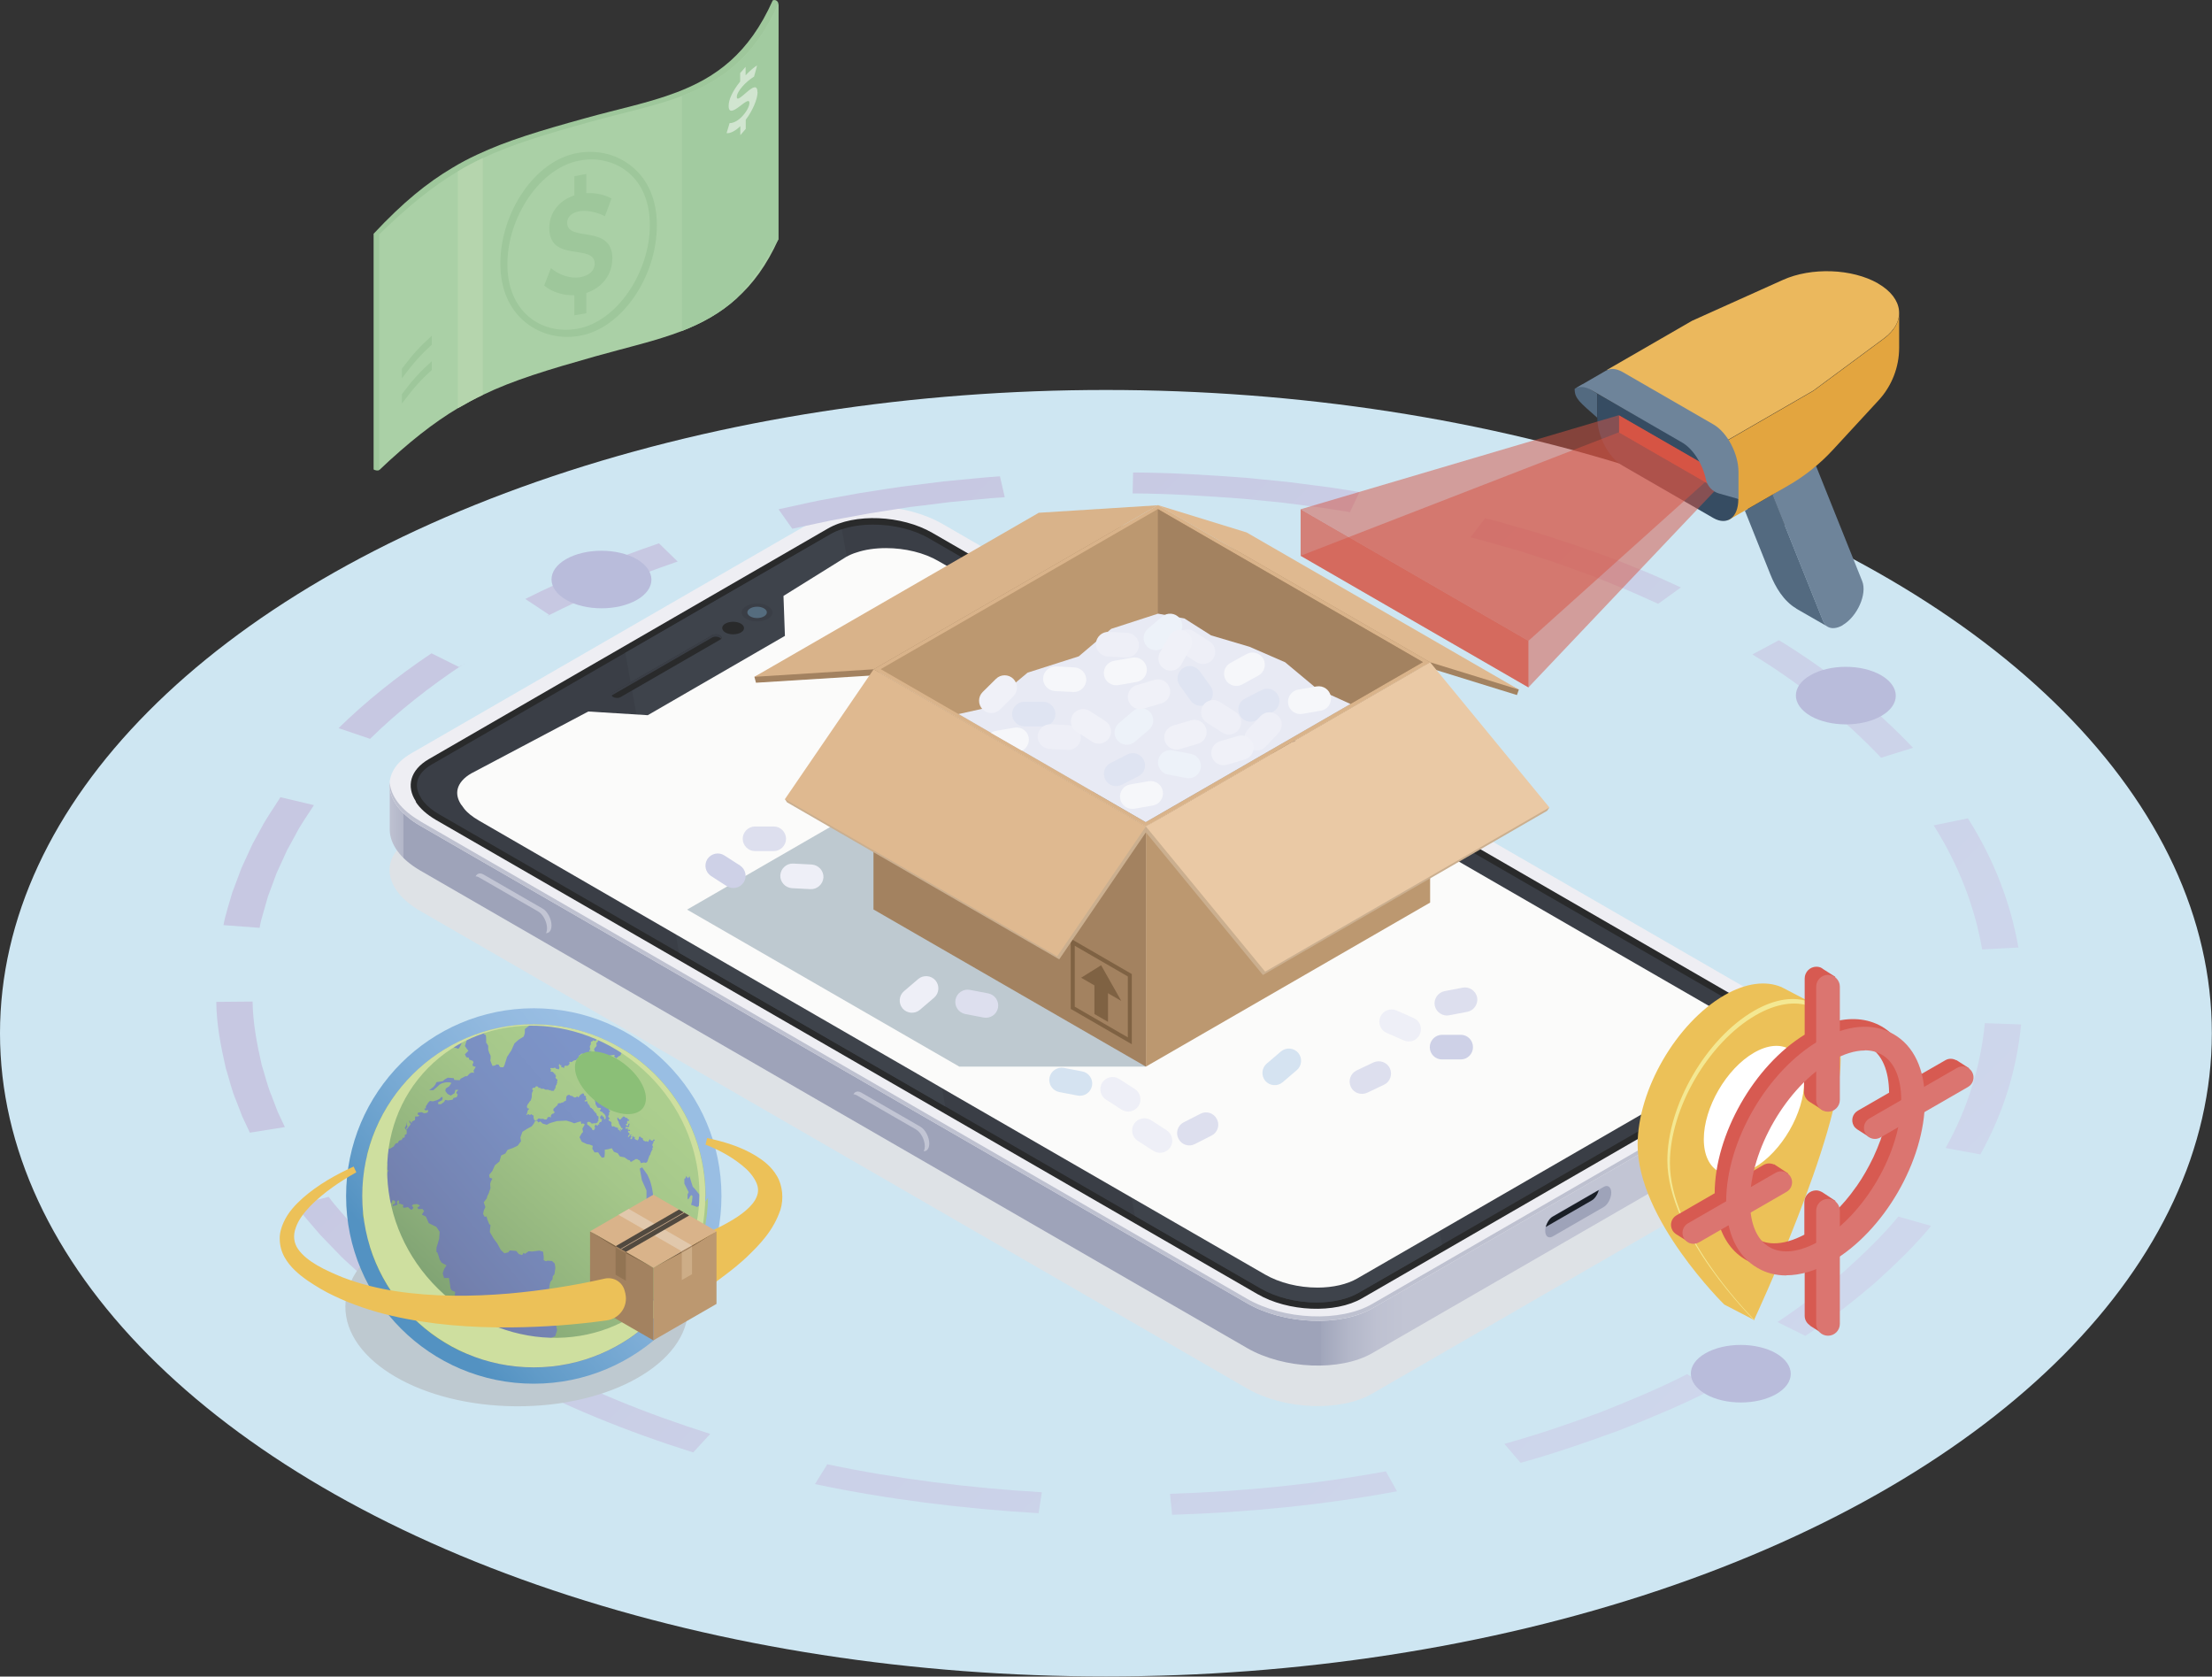 <?xml version="1.0" encoding="UTF-8"?>
<svg xmlns="http://www.w3.org/2000/svg" xmlns:xlink="http://www.w3.org/1999/xlink" viewBox="0 0 138.37 104.86">
  <rect x="0" y="0" width="138.37" height="104.86" fill="#333333" stroke="none"/>
  <defs>
    <style>
      .cls-1 {
        fill: url(#_裼_胙琅韃_51);
      }

      .cls-2 {
        fill: url(#_裼_胙琅韃_99);
      }

      .cls-3 {
        fill: url(#_裼_胙琅韃_92);
      }

      .cls-4 {
        fill: #f6f7fa;
      }

      .cls-5 {
        fill: #ecc158;
      }

      .cls-6 {
        fill: #eeeff7;
      }

      .cls-7 {
        fill: #eeeef3;
      }

      .cls-8 {
        fill: #ebb85d;
      }

      .cls-9 {
        fill: #eac9a5;
      }

      .cls-10 {
        fill: #edf2f9;
      }

      .cls-11 {
        fill: #fff;
      }

      .cls-12 {
        fill: #f4e892;
      }

      .cls-13 {
        fill: #e8eaf4;
      }

      .cls-14 {
        fill: #f0f1f8;
      }

      .cls-15 {
        fill: #fbfbfa;
      }

      .cls-16 {
        fill: #e3a53f;
      }

      .cls-17 {
        fill: #927453;
      }

      .cls-18 {
        fill: #7f6243;
      }

      .cls-19 {
        fill: #9ec79b;
      }

      .cls-20 {
        fill: #84924d;
      }

      .cls-21 {
        fill: #9ea3b9;
      }

      .cls-22 {
        fill: #a2cba0;
      }

      .cls-23 {
        fill: #c2c5d4;
      }

      .cls-24 {
        fill: #b5d5ad;
      }

      .cls-25 {
        fill: #b9bcdb;
      }

      .cls-26 {
        fill: #cdad87;
      }

      .cls-27 {
        fill: #ced1e7;
      }

      .cls-28 {
        fill: #cee6f2;
      }

      .cls-29 {
        fill: #bc9870;
      }

      .cls-30 {
        fill: #bec1d0;
      }

      .cls-31 {
        fill: #dddfee;
      }

      .cls-32 {
        fill: #cbaf8f;
      }

      .cls-33 {
        fill: #d1e5d0;
      }

      .cls-34 {
        fill: #dfb990;
      }

      .cls-35 {
        fill: #c5a688;
      }

      .cls-36 {
        fill: #d9b38a;
      }

      .cls-37, .cls-38, .cls-39 {
        fill: #d65545;
      }

      .cls-40 {
        fill: #db7570;
      }

      .cls-41 {
        fill: #dfe4f2;
      }

      .cls-42 {
        fill: #e1c8ac;
      }

      .cls-43 {
        fill: #d5e3f1;
      }

      .cls-44 {
        fill: #d75a51;
      }

      .cls-45 {
        fill: #aad0a6;
      }

      .cls-46 {
        fill: #364c62;
      }

      .cls-47 {
        fill: #191e26;
      }

      .cls-48 {
        fill: #3e434b;
      }

      .cls-49 {
        fill: #a38260;
      }

      .cls-50 {
        fill: #6e849a;
      }

      .cls-51 {
        fill: #a2805c;
      }

      .cls-52 {
        fill: #536a80;
      }

      .cls-53 {
        fill: #556c7e;
      }

      .cls-54 {
        fill: #292a2b;
      }

      .cls-55 {
        fill: #3a3e46;
      }

      .cls-56 {
        fill: #dee2e6;
      }

      .cls-56, .cls-57, .cls-58 {
        mix-blend-mode: multiply;
      }

      .cls-57 {
        fill: #bec9d0;
      }

      .cls-58 {
        fill: #cedf9f;
      }

      .cls-59 {
        fill: url(#_裼_胙琅韃_2);
      }

      .cls-60 {
        fill: url(#_裼_胙琅韃_92-11);
      }

      .cls-61 {
        fill: url(#_裼_胙琅韃_92-16);
      }

      .cls-62 {
        fill: url(#_裼_胙琅韃_92-14);
      }

      .cls-63 {
        fill: url(#_裼_胙琅韃_92-12);
      }

      .cls-64 {
        fill: url(#_裼_胙琅韃_92-15);
      }

      .cls-65 {
        fill: url(#_裼_胙琅韃_92-13);
      }

      .cls-66 {
        fill: url(#_裼_胙琅韃_92-10);
      }

      .cls-67 {
        fill: #51493f;
      }

      .cls-67, .cls-68 {
        mix-blend-mode: screen;
      }

      .cls-68 {
        fill: #8bbf77;
      }

      .cls-69 {
        fill: url(#_裼_胙琅韃_92-2);
      }

      .cls-70 {
        fill: url(#_裼_胙琅韃_92-9);
      }

      .cls-71 {
        fill: url(#_裼_胙琅韃_92-8);
      }

      .cls-72 {
        fill: url(#_裼_胙琅韃_92-5);
      }

      .cls-73 {
        fill: url(#_裼_胙琅韃_92-4);
      }

      .cls-74 {
        fill: url(#_裼_胙琅韃_92-7);
      }

      .cls-75 {
        fill: url(#_裼_胙琅韃_92-6);
      }

      .cls-76 {
        fill: url(#_裼_胙琅韃_92-3);
      }

      .cls-77 {
        isolation: isolate;
      }

      .cls-78 {
        fill: url(#_裼_胙琅韃_114);
      }

      .cls-38 {
        opacity: .5;
      }

      .cls-39 {
        opacity: .7;
      }
    </style>
    <linearGradient id="_裼_胙琅韃_114" data-name="ﾁ裼 胙琅韃 114" x1="-2008.18" y1="59.94" x2="-1919.94" y2="59.94" gradientTransform="translate(-1895.57) rotate(-180) scale(1 -1)" gradientUnits="userSpaceOnUse">
      <stop offset="0" stop-color="#c2c5d4"/>
      <stop offset=".02" stop-color="#c2c5d4"/>
      <stop offset=".28" stop-color="#c2c5d4"/>
      <stop offset=".3" stop-color="#bec1d1"/>
      <stop offset=".32" stop-color="#b3b7c9"/>
      <stop offset=".34" stop-color="#a1a6bb"/>
      <stop offset=".34" stop-color="#9ea3b9"/>
      <stop offset=".99" stop-color="#9ea3b9"/>
      <stop offset=".99" stop-color="#9ea3b9"/>
      <stop offset=".99" stop-color="#b2b6c8"/>
      <stop offset="1" stop-color="#bec1d1"/>
      <stop offset="1" stop-color="#c2c5d4"/>
    </linearGradient>
    <linearGradient id="_裼_胙琅韃_92" data-name="ﾁ裼 胙琅韃 92" x1="33.88" y1="32.55" x2="100.41" y2="99.07" gradientUnits="userSpaceOnUse">
      <stop offset=".17" stop-color="#c7c8e2"/>
      <stop offset=".52" stop-color="#cad0e7"/>
      <stop offset="1" stop-color="#ced7ec"/>
    </linearGradient>
    <linearGradient id="_裼_胙琅韃_92-2" data-name="ﾁ裼 胙琅韃 92" x1="45.52" y1="20.91" x2="112.04" y2="87.44" xlink:href="#_裼_胙琅韃_92"/>
    <linearGradient id="_裼_胙琅韃_92-3" data-name="ﾁ裼 胙琅韃 92" x1="56.78" y1="9.65" x2="123.3" y2="76.18" xlink:href="#_裼_胙琅韃_92"/>
    <linearGradient id="_裼_胙琅韃_92-4" data-name="ﾁ裼 胙琅韃 92" x1="64.91" y1="1.52" x2="131.44" y2="68.04" xlink:href="#_裼_胙琅韃_92"/>
    <linearGradient id="_裼_胙琅韃_92-5" data-name="ﾁ裼 胙琅韃 92" x1="68.62" y1="-2.19" x2="135.14" y2="64.34" xlink:href="#_裼_胙琅韃_92"/>
    <linearGradient id="_裼_胙琅韃_92-6" data-name="ﾁ裼 胙琅韃 92" x1="67.35" y1="-.92" x2="133.88" y2="65.6" xlink:href="#_裼_胙琅韃_92"/>
    <linearGradient id="_裼_胙琅韃_92-7" data-name="ﾁ裼 胙琅韃 92" x1="61.29" y1="5.14" x2="127.81" y2="71.67" xlink:href="#_裼_胙琅韃_92"/>
    <linearGradient id="_裼_胙琅韃_92-8" data-name="ﾁ裼 胙琅韃 92" x1="51.37" y1="15.05" x2="117.9" y2="81.58" xlink:href="#_裼_胙琅韃_92"/>
    <linearGradient id="_裼_胙琅韃_92-9" data-name="ﾁ裼 胙琅韃 92" x1="39.15" y1="27.28" x2="105.68" y2="93.8" xlink:href="#_裼_胙琅韃_92"/>
    <linearGradient id="_裼_胙琅韃_92-10" data-name="ﾁ裼 胙琅韃 92" x1="26.53" y1="39.9" x2="93.05" y2="106.43" xlink:href="#_裼_胙琅韃_92"/>
    <linearGradient id="_裼_胙琅韃_92-11" data-name="ﾁ裼 胙琅韃 92" x1="15.72" y1="50.71" x2="82.24" y2="117.24" xlink:href="#_裼_胙琅韃_92"/>
    <linearGradient id="_裼_胙琅韃_92-12" data-name="ﾁ裼 胙琅韃 92" x1="8.33" y1="58.11" x2="74.85" y2="124.63" xlink:href="#_裼_胙琅韃_92"/>
    <linearGradient id="_裼_胙琅韃_92-13" data-name="ﾁ裼 胙琅韃 92" x1="5.44" y1="60.99" x2="71.96" y2="127.52" xlink:href="#_裼_胙琅韃_92"/>
    <linearGradient id="_裼_胙琅韃_92-14" data-name="ﾁ裼 胙琅韃 92" x1="7.7" y1="58.73" x2="74.23" y2="125.25" xlink:href="#_裼_胙琅韃_92"/>
    <linearGradient id="_裼_胙琅韃_92-15" data-name="ﾁ裼 胙琅韃 92" x1="14.56" y1="51.87" x2="81.09" y2="118.39" xlink:href="#_裼_胙琅韃_92"/>
    <linearGradient id="_裼_胙琅韃_92-16" data-name="ﾁ裼 胙琅韃 92" x1="24.01" y1="42.42" x2="90.54" y2="108.94" xlink:href="#_裼_胙琅韃_92"/>
    <linearGradient id="_裼_胙琅韃_2" data-name="ﾁ裼 胙琅韃 2" x1="24.64" y1="82.22" x2="41.81" y2="67.66" gradientUnits="userSpaceOnUse">
      <stop offset=".09" stop-color="#5392c2"/>
      <stop offset=".2" stop-color="#619bc8"/>
      <stop offset=".49" stop-color="#7faed7"/>
      <stop offset=".73" stop-color="#92b9df"/>
      <stop offset=".9" stop-color="#99bee3"/>
    </linearGradient>
    <linearGradient id="_裼_胙琅韃_51" data-name="ﾁ裼 胙琅韃 51" x1="25.39" y1="81.58" x2="41.1" y2="68.27" gradientTransform="translate(31.17 -7.09) rotate(22.5)" gradientUnits="userSpaceOnUse">
      <stop offset=".09" stop-color="#717ca8"/>
      <stop offset=".21" stop-color="#7381af"/>
      <stop offset=".61" stop-color="#7a8fc1"/>
      <stop offset=".9" stop-color="#7d94c8"/>
    </linearGradient>
    <linearGradient id="_裼_胙琅韃_99" data-name="ﾁ裼 胙琅韃 99" x1="26.41" y1="82.25" x2="41.09" y2="66.18" gradientUnits="userSpaceOnUse">
      <stop offset=".09" stop-color="#81a474"/>
      <stop offset=".33" stop-color="#93b57e"/>
      <stop offset=".66" stop-color="#a5c78a"/>
      <stop offset=".9" stop-color="#acce8e"/>
    </linearGradient>
  </defs>
  <g class="cls-77">
    <g id="_レイヤー_2" data-name="レイヤー 2">
      <g id="_01" data-name="01">
        <g>
          <ellipse class="cls-28" cx="69.18" cy="64.62" rx="69.18" ry="40.23"/>
          <g>
            <g>
              <path class="cls-56" d="m85.84,87.16l25.41-14.67c2-1.15,1.75-3.19-.56-4.52l-51.73-29.87c-2.31-1.33-5.83-1.48-7.83-.32l-25.41,14.67c-2,1.15-1.75,3.19.56,4.52l51.73,29.87c2.31,1.33,5.83,1.48,7.83.32Z"/>
              <path class="cls-78" d="m24.37,49.09l1.6.68,25.16-14.52c2-1.15,5.52-1.01,7.83.32l51.73,29.87c.1.06.19.12.29.18l1.62-.48v2.89h0c-.02.72-.46,1.41-1.35,1.93l-25.41,14.67c-2,1.15-5.52,1.01-7.83-.32l-51.73-29.87c-1.24-.72-1.88-1.64-1.9-2.52h0s0-2.83,0-2.83Z"/>
              <path class="cls-7" d="m85.84,81.83l25.41-14.67c2-1.15,1.75-3.19-.56-4.52l-51.73-29.87c-2.31-1.33-5.83-1.48-7.83-.32l-25.41,14.67c-2,1.15-1.75,3.19.56,4.52l51.73,29.87c2.31,1.33,5.83,1.48,7.83.32Z"/>
              <path class="cls-30" d="m26.28,51.36l51.73,29.87c2.31,1.33,5.83,1.48,7.83.32l25.41-14.67c.84-.49,1.28-1.13,1.34-1.82.06.79-.38,1.55-1.34,2.1l-25.41,14.67c-2,1.15-5.52,1.01-7.83-.32l-51.73-29.87c-1.33-.77-1.98-1.77-1.9-2.71.06.85.7,1.73,1.9,2.42Z"/>
              <path class="cls-54" d="m26,50.14c.26.41.69.8,1.27,1.14l12.6,7.27,16.03,9.25,22.75,13.13c1.93,1.12,4.88,1.24,6.55.27l23.22-13.41,1.75-1.01c1.67-.97,1.46-2.67-.47-3.79l-7.72-4.46-14.56-8.41-19.96-11.52-9.13-5.27c-1.93-1.12-4.88-1.24-6.55-.27l-9.59,5.54-15.37,8.88c-1.17.68-1.42,1.71-.8,2.65Z"/>
              <path class="cls-55" d="m26.34,49.92c.05.08.1.14.16.22.23.28.55.55.97.79l13.19,7.61,1.82,1.05,14.21,8.2,2.44,1.41,11.85,6.84,7.87,4.54c.95.55,2.23.88,3.5.88,1.03,0,1.98-.22,2.64-.61l5.21-3,17.42-10.06,2.35-1.35c.61-.35.93-.81.93-1.29,0-.64-.52-1.29-1.4-1.81l-8.32-4.8-14.56-8.41-1.54-.89-18.43-10.64-2.64-1.52-5.88-3.4c-.95-.56-2.24-.87-3.51-.87-.72,0-1.38.1-1.95.29-.26.08-.49.18-.7.3l-8.99,5.19-3.86,2.23-12.11,6.99c-.5.29-.81.65-.9,1.04-.08.34,0,.7.23,1.05Z"/>
              <path class="cls-48" d="m64.01,37.09l6.98,38.95,7.87,4.54c.95.55,2.23.88,3.5.88,1.03,0,1.98-.22,2.64-.61l5.21-3-5.13-28.6-18.43-10.64-2.64-1.52Z"/>
              <path class="cls-48" d="m39.12,40.84l3.36,18.75,14.21,8.2,2.44,1.41-6.47-36.09c-.26.08-.49.18-.7.3l-8.99,5.19-3.86,2.23Z"/>
              <path class="cls-15" d="m28.88,50.36c.04.07.1.13.15.21.21.27.52.51.91.74l12.39,7.16,1.71.99,13.36,7.71,2.29,1.33,11.13,6.42,8.31,4.79c.9.52,2.09.82,3.29.82.97,0,1.86-.21,2.48-.57l4.89-2.82,16.37-9.45,2.2-1.27c.57-.33.87-.76.87-1.22,0-.6-.48-1.21-1.31-1.7l-8.74-5.04-13.68-7.9-1.45-.84-17.32-10-2.48-1.43-5.53-3.19c-.9-.53-2.1-.82-3.3-.82-.67,0-1.3.09-1.83.27-.24.07-.46.17-.66.28l-3.92,2.44.09,2.5-8.58,4.96-3.72-.23-7.32,3.87c-.47.27-.76.61-.85.97-.08.32,0,.66.22.99Z"/>
              <path class="cls-54" d="m38.8,43.61l6.26-3.61c.11-.07.1-.18-.03-.26h0c-.13-.08-.33-.08-.45-.02l-6.26,3.61c-.11.07-.1.18.03.26h0c.13.08.33.08.45.02Z"/>
              <path class="cls-55" d="m45.1,39.95s-.04-.05-.08-.07c-.13-.08-.33-.08-.45-.02l-6.26,3.61s-.04.03-.05.04c-.05-.07-.03-.14.05-.19l6.26-3.61c.11-.07.32-.06.45.02.11.06.13.15.08.21Z"/>
              <path class="cls-55" d="m46.68,38.7c.37.22.98.22,1.36,0,.38-.22.38-.57,0-.79-.37-.22-.98-.22-1.36,0-.38.22-.38.57,0,.79Z"/>
              <path class="cls-53" d="m46.93,38.55c.24.14.62.14.86,0,.24-.14.24-.36,0-.5-.24-.14-.62-.14-.86,0-.24.14-.24.36,0,.5Z"/>
              <path class="cls-54" d="m45.38,39.56c.26.15.7.15.96,0,.27-.15.27-.4,0-.56-.26-.15-.7-.15-.96,0-.27.15-.27.4,0,.56Z"/>
              <g>
                <path class="cls-23" d="m30.24,56.16l3.71,2.14c.3.17.55-.01.55-.42h0c0-.4-.25-.88-.55-1.05l-3.71-2.14c-.3-.17-.55.01-.55.42h0c0,.4.25.88.55,1.05Z"/>
                <path class="cls-21" d="m29.96,56.34l3.71,2.14c.3.17.55-.01.55-.42h0c0-.4-.25-.88-.55-1.05l-3.71-2.14c-.3-.17-.55.01-.55.42h0c0,.4.25.88.55,1.05Z"/>
              </g>
              <g>
                <path class="cls-23" d="m53.87,69.8l3.71,2.14c.3.17.55-.01.55-.42h0c0-.4-.25-.88-.55-1.05l-3.71-2.14c-.3-.17-.55.01-.55.42h0c0,.4.25.88.55,1.05Z"/>
                <path class="cls-21" d="m53.59,69.97l3.71,2.14c.3.17.55-.01.55-.42h0c0-.4-.25-.88-.55-1.05l-3.71-2.14c-.3-.17-.55.01-.55.42h0c0,.4.25.88.55,1.05Z"/>
              </g>
              <path class="cls-21" d="m96.66,76.98c0,.35.21.5.47.35l3.19-1.84c.26-.15.47-.56.47-.9s-.21-.51-.47-.36l-.31.18-2.88,1.66c-.2.11-.37.39-.44.66-.02.08-.03.17-.03.25Z"/>
              <path class="cls-47" d="m96.69,76.74l2.88-1.66c.2-.11.37-.38.44-.65l-2.88,1.66c-.2.11-.37.39-.44.66Z"/>
            </g>
            <g>
              <path class="cls-3" d="m34.24,38.51l.11-.06-1.49-.99c2.6-1.3,5.39-2.47,8.36-3.48l1.17,1.14c-2.89.99-5.61,2.12-8.14,3.4Z"/>
              <path class="cls-69" d="m62.84,31.1c-.57.03-1.14.08-1.7.14l-1.7.16-1.68.21-.84.1-.83.13-1.66.26-1.64.3c-1.1.19-2.16.45-3.23.67l-.86-1.22c1.12-.23,2.22-.51,3.37-.7l1.71-.31,1.73-.27.87-.13.88-.11,1.75-.22,1.77-.17c.59-.06,1.18-.11,1.77-.15l.3,1.3Z"/>
              <path class="cls-76" d="m84.45,32.03l-1.66-.26-1.68-.22c-1.12-.16-2.26-.24-3.39-.36-2.28-.17-4.57-.32-6.87-.33l.03-1.31c2.39.01,4.78.16,7.15.34,1.18.13,2.37.21,3.53.38l1.75.23,1.73.27-.6,1.27Z"/>
              <path class="cls-73" d="m103.74,37.77c-.91-.4-1.81-.83-2.77-1.2-.47-.19-.94-.39-1.42-.57l-1.46-.53c-.48-.18-.98-.35-1.49-.51l-1.51-.49-1.55-.44c-.51-.15-1.03-.3-1.56-.42l.92-1.2c.55.13,1.09.28,1.63.44l1.61.46,1.57.51c.53.17,1.05.34,1.55.53l1.53.55c.5.19.99.39,1.48.59,1,.38,1.93.82,2.88,1.25l-1.42,1.02Z"/>
              <path class="cls-72" d="m117.67,47.39c-2.21-2.33-4.88-4.52-8.05-6.46l1.66-.89c3.3,2.02,6.08,4.3,8.39,6.73l-2,.62Z"/>
              <path class="cls-75" d="m123.99,59.37c-.46-2.64-1.45-5.25-3.03-7.75l2.14-.44c1.65,2.6,2.68,5.33,3.16,8.08l-2.27.12Z"/>
              <path class="cls-74" d="m121.71,71.79c1.41-2.52,2.19-5.15,2.45-7.8l2.27.08c-.27,2.76-1.08,5.5-2.55,8.13l-2.17-.4Z"/>
              <path class="cls-71" d="m111.19,82.68c1.52-.99,2.86-2.07,4.16-3.15,1.23-1.11,2.42-2.25,3.4-3.44l2.05.58c-1.02,1.25-2.26,2.43-3.54,3.59-1.35,1.14-2.75,2.26-4.33,3.29l-1.73-.86Z"/>
              <path class="cls-70" d="m94.11,90.3c2.07-.57,4.04-1.25,5.97-1.96,1.89-.75,3.75-1.52,5.46-2.4l1.49,1c-1.78.92-3.73,1.72-5.69,2.5-2.01.74-4.06,1.45-6.22,2.05l-1.01-1.18Z"/>
              <path class="cls-66" d="m73.18,93.43c4.58-.15,9.14-.6,13.51-1.41l.7,1.25c-4.55.85-9.3,1.32-14.07,1.47l-.13-1.31Z"/>
              <path class="cls-60" d="m51.75,91.58c4.32.91,8.85,1.48,13.42,1.75l-.2,1.31c-4.76-.28-9.48-.87-13.99-1.82l.77-1.24Z"/>
              <path class="cls-63" d="m33.24,85.03c3.35,1.83,7.15,3.37,11.19,4.65l-1.07,1.16c-4.21-1.33-8.17-2.94-11.66-4.84l1.55-.96Z"/>
              <path class="cls-65" d="m20.56,74.85c.22.31.47.61.73.9l.77.89.84.87c.28.29.56.58.88.86l.92.84c.31.28.66.55.98.82.64.55,1.37,1.07,2.07,1.6l-1.77.82c-.73-.55-1.49-1.09-2.16-1.66-.34-.29-.69-.57-1.02-.86l-.96-.88c-.33-.29-.63-.59-.91-.89l-.88-.91-.8-.93c-.27-.31-.53-.62-.76-.94l2.08-.53Z"/>
              <path class="cls-62" d="m15.8,62.64c.02,1.33.27,2.65.57,3.96.21.65.35,1.31.63,1.96l.37.97.45.96-2.19.35-.47-1-.39-1.01c-.29-.67-.43-1.36-.65-2.04-.31-1.37-.58-2.75-.59-4.13l2.28-.02Z"/>
              <path class="cls-64" d="m19.64,50.35c-.39.62-.84,1.23-1.16,1.87l-.52.95-.44.96-.22.48-.18.49-.36.97-.28.98c-.1.33-.19.65-.24.98l-2.26-.17c.06-.34.15-.68.25-1.02l.3-1.02.38-1.01.19-.51.23-.5.46-1,.54-.99c.34-.66.81-1.3,1.21-1.95l2.12.5Z"/>
              <path class="cls-61" d="m29.05,41.5c-2.21,1.46-4.19,3.03-5.9,4.71l-1.97-.67c1.69-1.66,3.64-3.22,5.81-4.68l1.71.85.35-.2Z"/>
            </g>
            <g>
              <path class="cls-19" d="m48.35.02c.18-.07.34.08.34.22,0,5.6-.35,8.77-.35,14.51-.73,1.62-1.61,2.8-2.61,3.69-1.02.93-2.17,1.55-3.42,2.04-1.66.64-3.49,1.04-5.43,1.59-2.97.84-5.1,1.48-7.03,2.41-.53.25-1.04.53-1.56.83-1.49.89-2.79,2.26-4.58,4.09-.06.06-.28.01-.34-.04v-14.74c1.85-1.98,3.37-3.2,4.92-4.12.51-.31,1.02-.58,1.56-.83,1.85-.87,3.91-1.49,6.77-2.28,2.04-.57,3.96-.95,5.69-1.61,2.46-.93,4.54-2.41,6.03-5.76Z"/>
              <path class="cls-45" d="m48.69.24c0,5.89,0,8.84,0,14.73-.73,1.62-1.61,2.8-2.61,3.69-1.02.93-2.17,1.55-3.42,2.04-1.66.64-3.49,1.04-5.43,1.59-2.97.84-5.1,1.48-7.03,2.41-.53.25-1.04.53-1.56.83-1.54.92-3.06,2.12-4.92,3.87v-14.74c1.85-1.8,3.37-3.02,4.92-3.94.51-.31,1.02-.58,1.56-.83,1.85-.87,3.91-1.49,6.77-2.28,2.04-.57,3.96-.95,5.69-1.61,2.46-.93,4.54-2.41,6.03-5.76Z"/>
              <path class="cls-22" d="m48.69.24c0,5.89,0,8.84,0,14.73-1.02,1.71-1.82,2.85-2.61,3.69-1.02.93-2.17,1.55-3.42,2.04V6c2.46-.93,4.54-2.41,6.03-5.76Z"/>
              <path class="cls-19" d="m34.65,20.99c-.68-.13-1.3-.43-1.83-.87-.98-.82-1.52-2.07-1.52-3.64,0-3.19,2.16-6.44,4.82-6.91,1.3-.23,2.52.1,3.45.88.98.82,1.52,2.07,1.52,3.64,0,3.19-2.16,6.44-4.82,6.91-.56.1-1.11.09-1.63-.01Zm3.09-10.95c-.46-.09-.96-.1-1.47,0-2.46.43-4.53,3.52-4.53,6.48,0,1.42.47,2.55,1.33,3.28.81.69,1.89.96,3.05.76,2.46-.43,4.53-3.52,4.53-6.48,0-1.42-.47-2.55-1.33-3.28-.45-.38-.99-.64-1.58-.75Z"/>
              <path class="cls-19" d="m27.01,21.01v.55c-.65.59-1.1,1.08-1.87,2.1v-.6c.7-.93,1.16-1.42,1.87-2.06Z"/>
              <path class="cls-19" d="m27.01,22.59v.55c-.65.59-1.1,1.07-1.87,2.1v-.59c.7-.93,1.16-1.42,1.87-2.06Z"/>
              <path class="cls-19" d="m38.3,16.19c0,1.02-.67,1.82-1.62,2.13v1.27c-.3.05-.45.08-.75.13v-1.26c-.72.03-1.4-.2-1.89-.6.17-.44.25-.66.42-1.09.54.45,1.26.67,1.83.57.57-.1.91-.41.91-.85,0-1.29-2.84-.03-2.84-2.23,0-.95.61-1.73,1.57-2.04v-1.2c.3-.06.45-.08.75-.14v1.2c.58-.03,1.15.1,1.57.33-.16.45-.24.67-.41,1.11-.57-.28-1.18-.38-1.58-.31-.48.08-.78.34-.78.72,0,1.26,2.83.04,2.83,2.26Z"/>
              <path class="cls-33" d="m47.39,5.75c0,.45-.31,1.17-.74,1.74v.57c-.14.16-.2.24-.34.39v-.56c-.33.32-.64.46-.86.44.08-.25.12-.38.19-.63.25.01.58-.18.83-.47.26-.29.41-.6.41-.79,0-.58-1.3,1.16-1.3.18,0-.42.28-.97.72-1.52v-.53c.14-.15.2-.23.34-.39v.53c.27-.28.52-.5.72-.62-.07.28-.11.42-.19.7-.26.16-.54.4-.72.61-.22.25-.36.49-.36.66,0,.56,1.29-1.3,1.29-.3Z"/>
              <path class="cls-24" d="m30.2,9.89v14.81c-.53.25-1.04.53-1.56.83v-14.81c.51-.31,1.02-.58,1.56-.83Z"/>
            </g>
            <path class="cls-25" d="m117.68,44.78c-1.22.7-3.2.7-4.42,0-1.22-.71-1.23-1.85-.01-2.55,1.22-.7,3.2-.7,4.42,0,1.22.71,1.23,1.85.01,2.55Z"/>
            <g>
              <path class="cls-25" d="m111.11,87.19c-1.22.7-3.2.7-4.42,0-1.22-.71-1.23-1.85-.01-2.55,1.22-.7,3.2-.7,4.42,0,1.22.71,1.23,1.85.01,2.55Z"/>
              <g>
                <g>
                  <path class="cls-5" d="m111.4,61.72h0c-.95-.39-2.19-.25-3.54.53-2.99,1.73-5.42,5.91-5.42,9.35,0,4.67,5.42,9.99,5.42,9.99l1.87.97,3.58-19.85-1.9-.99Z"/>
                  <g>
                    <path class="cls-5" d="m109.72,63.22c2.99-1.73,5.42-.35,5.42,3.09,0,4.67-5.42,16.25-5.42,16.25,0,0-5.42-5.32-5.42-9.99,0-3.43,2.43-7.62,5.42-9.35Z"/>
                    <path class="cls-11" d="m106.58,71.25c0,1.99,1.41,2.79,3.14,1.79,1.73-1,3.14-3.43,3.14-5.41s-1.41-2.79-3.14-1.79c-1.73,1-3.14,3.43-3.14,5.41Z"/>
                  </g>
                </g>
                <path class="cls-12" d="m104.46,72.74c0-3.4,2.4-7.53,5.36-9.24,2.58-1.49,4.73-.64,5.24,1.85-.42-2.71-2.65-3.68-5.34-2.13-2.99,1.73-5.42,5.91-5.42,9.35,0,4.67,5.42,9.99,5.42,9.99,0,0,0-.01.01-.03-.66-.67-5.27-5.5-5.27-9.79Z"/>
              </g>
              <g>
                <path class="cls-44" d="m122.38,66.31h-.01c-.21-.11-.46-.13-.68,0l-2.07,1.19c-.18-1.52-.84-2.68-1.91-3.3-.91-.52-2-.6-3.17-.25l.26-2.86-.74-.47c-.05-.04-.11-.08-.17-.11h0s0,0,0,0c-.08-.03-.17-.05-.26-.05-.41,0-.74.33-.74.74v3.51c-3.17,1.95-5.62,6.25-5.63,9.92l-2.39,1.38c-.33.19-.44.61-.25.94.05.09.12.16.2.22h0s.87.55.87.55l1.81-1.26c.3,1.05.88,1.86,1.72,2.34.54.31,1.15.47,1.8.47.59,0,1.22-.14,1.87-.4v3.42c0,.25.13.47.33.6v.02s.87.55.87.55l.05-.62c.14-.14.24-.32.24-.54v-2.15l.19-2.19c2.66-1.9,4.71-5.41,5.06-8.65l1.8-1.26.96-.55c.12-.07.2-.18.26-.3l.54-.38-.81-.52Zm-6.17,3.16c-.33.19-.44.61-.25.94.05.09.13.16.21.22h0s.8.51.8.51l.47-.76-.03-.02.58-.34c-.02.09-.03.18-.05.26,0,.04-.02.08-.03.12-.07.28-.16.57-.26.85-.01.04-.02.08-.04.11-.11.31-.24.61-.38.92-.02.04-.03.07-.05.11-.3.63-.65,1.24-1.04,1.8-.01.02-.02.03-.04.05-.41.59-.87,1.13-1.37,1.61-.12.12-.25.23-.38.35v-.1l.47-.99-.82-.54h0c-.11-.06-.24-.12-.39-.12-.41,0-.74.33-.74.74v2.03c-.69.36-1.34.55-1.91.54-.13,0-.25-.01-.37-.03-.24-.04-.45-.12-.65-.23-.14-.08-.26-.18-.37-.29-.02-.02-.05-.05-.07-.07-.11-.12-.21-.25-.3-.4,0,0,0,0,0,0-.09-.15-.16-.33-.23-.51,0-.02-.02-.04-.02-.06-.06-.19-.11-.4-.15-.62-.01-.07-.02-.14-.03-.21l2.25-1.3s.01-.01.02-.02l.18.09.65-.71-.9-.59v.02c-.21-.09-.44-.09-.64.02l-1.54.89c.02-.18.05-.36.08-.55,0-.01,0-.02,0-.03h0c.2-1.03.58-2.08,1.11-3.08h0c.2-.39.43-.76.67-1.12h0c.63-.94,1.38-1.78,2.2-2.43v1.76c0,.29.17.53.41.66h0s.77.49.77.49l.5-.69-.26-.14c.05-.1.07-.2.07-.31v-2.69s.02,0,.03-.01c.36-.16.71-.27,1.04-.33.17-.03.33-.04.48-.04.25,0,.49.05.71.13.12.04.24.08.35.14.78.45,1.21,1.46,1.22,2.84l-1.98,1.14Z"/>
                <g>
                  <path class="cls-40" d="m111.74,79.77c-.65,0-1.26-.15-1.8-.47-1.27-.73-1.96-2.2-1.96-4.15,0-3.76,2.57-8.19,5.84-10.08,1.71-.99,3.35-1.12,4.63-.39,1.27.73,1.96,2.2,1.96,4.15,0,3.76-2.57,8.19-5.84,10.08-.98.57-1.95.85-2.83.85Zm4.91-14.07c-.62,0-1.33.22-2.08.65-2.81,1.62-5.1,5.57-5.1,8.79,0,1.39.43,2.41,1.22,2.86.79.46,1.91.32,3.14-.39,2.81-1.62,5.1-5.57,5.1-8.79,0-1.39-.43-2.41-1.22-2.86-.31-.18-.66-.27-1.06-.27Z"/>
                  <path class="cls-40" d="m114.35,69.53h0c-.41,0-.74-.33-.74-.74v-7.08c0-.41.33-.74.74-.74h0c.41,0,.74.33.74.74v7.08c0,.41-.33.74-.74.74Z"/>
                  <path class="cls-40" d="m114.35,83.54h0c-.41,0-.74-.33-.74-.74v-7.08c0-.41.33-.74.74-.74h0c.41,0,.74.33.74.74v7.08c0,.41-.33.74-.74.74Z"/>
                  <path class="cls-40" d="m116.69,70.89h0c-.19-.33-.08-.75.25-.94l5.48-3.16c.33-.19.75-.08.94.25h0c.19.33.08.75-.25.94l-5.48,3.16c-.33.19-.75.08-.94-.25Z"/>
                  <path class="cls-40" d="m105.34,77.45h0c-.19-.33-.08-.75.25-.94l5.48-3.16c.33-.19.75-.08.94.25h0c.19.33.08.75-.25.94l-5.48,3.16c-.33.19-.75.08-.94-.25Z"/>
                </g>
              </g>
            </g>
            <path class="cls-25" d="m39.84,37.52c-1.22.7-3.2.7-4.42,0-1.22-.71-1.23-1.85-.01-2.55,1.22-.7,3.2-.7,4.42,0,1.22.71,1.23,1.85.01,2.55Z"/>
            <g>
              <g>
                <ellipse class="cls-57" cx="32.33" cy="81.76" rx="6.19" ry="10.72" transform="translate(-49.61 113.65) rotate(-89.69)"/>
                <g>
                  <circle class="cls-59" cx="33.39" cy="74.8" r="11.74"/>
                  <circle class="cls-1" cx="33.39" cy="74.8" r="10.73" transform="translate(-26.08 18.47) rotate(-22.5)"/>
                  <path class="cls-20" d="m23.47,77.26s0,0,0,0h0Z"/>
                  <path class="cls-2" d="m30.36,64.5c.87-.26,1.79-.41,2.74-.43l.04.05-.31.24v.25s-.07.22-.07.22l-.31.19-.27.24-.19.43-.27.41-.17.54-.06.11h-.18s-.06-.05-.06-.05l-.05-.11-.13-.02-.09.06-.17.04-.08-.19-.06-.15.02-.14v-.16l-.09-.19-.06-.19v-.24l-.11-.19s-.02.19-.02-.29-.31,0-.03-.43Zm13.52,10.82l-.27.17-.38-.14.06-.22.03-.33-.09-.06-.08.12s-.14.29-.14.06v-.22l.07-.14-.12-.23-.15-.3v-.31s.07-.03.07-.03l.04-.14.11.14.1-.12.2.64.18.2.14.18.12.14.16.15.11-.15.1.12s0-.04,0-.05c0-3.85-2.03-7.23-5.07-9.12l-.16.11-.1.22-.12.06-.14.12-.15-.14s.16-.1-.04-.07l-.19.03-.42.14-.04-.03v-.24s-.17-.02-.17-.02l-.18.12-.1.04.04-.09.05-.04v-.07s-.07,0-.07,0l-.06.02-.03-.03.03-.05-.05-.08v-.08s.04-.06.04-.06l.09-.1.03-.08s-.03,0-.02-.07v-.07s.06-.03.06-.03l.04-.08v-.08s-.03-.03-.03-.03h-.06s-.04.08-.04.08l-.07.03-.05-.02-.02-.03-.06.02v.03s-.07.03-.07.03l-.05.02s.01.02,0,.09v.07s-.06.1-.06.1v.1s.03.09.03.09l-.04.04-.02.08s.03.06.06.02l.03-.03.04.02-.04.06h-.03s-.01.06-.01.06h.06s-.03.06-.03.06c0,0-.02-.05-.06,0l-.04.06-.04-.02v-.03s-.03-.05-.03-.05c0,0-.01-.02-.05,0l-.04.03h-.04s-.04,0-.04,0l-.02.04h-.06s-.07,0-.07,0c0,0,.03,0,0-.03l-.03-.03-.08.02-.04.05v.02s-.09.03-.09.03v.02s0,.04,0,.04l-.02.07-.07.06-.05.06-.03.03-.06.02h-.05s-.11.06-.11.06l-.06.05h-.06s-.06-.02-.06-.02l-.05.06.04.04-.03.06-.03.04-.09.06h-.04s-.07-.01-.07-.01h-.03s-.05.05-.05.05v.04s0,.04,0,.04h-.06s-.03-.02-.03-.02l-.04-.02h-.06s-.01-.03-.01-.03h0s.02-.04.02-.04v-.03s-.04-.02-.04-.02h-.04s-.03-.04-.03-.04v-.03s-.03-.02-.03-.02v.06s-.03.03-.03.03l.02.05v.04s.03.02.03.02v.03s-.02.04-.02.04v.02s-.01.02-.01.02v.02s-.02.02-.02.02h-.03s-.07-.04-.07-.04l-.05.02h-.02s0-.03,0-.03v-.02s-.04-.03-.04-.03h-.05s-.03,0-.03,0l-.03.02h-.11s-.03-.01-.03-.01l-.05.02-.02.02.02.04s0,0,.02.02h.03s-.03.03-.03.03v.03s0,.01,0,.01l-.02.05.03.02h.04s.03,0,.03,0h.02s.03.02.03.02l.05.04v.03s.04,0,.04,0c0,0,0,0,0,.03v.03s.04,0,.04,0l.04-.02v.03s-.03.02-.03.02v.03s.02.02.02.02l.04.02v.03s-.02.02-.02.02l-.02.04v.04s.03.03.03.03l.02.02v.03s.03,0,.03,0l.04.03v.04s0,.03,0,.03l-.03.06.02.04v.03s-.04.06-.04.06v.07s-.05.03-.05.03l-.02.09v.07s-.06.08-.06.08l-.03.07-.02.03h-.05s-.02,0-.02,0c0,0,0,0-.04,0h-.03s-.04-.01-.04-.01l-.02-.04h-.02s-.02.02-.02.02h-.03s-.06-.04-.06-.04h-.1s-.08,0-.08,0l-.05-.02-.03-.02-.03-.02h-.06s-.05,0-.05,0h-.06s-.04-.04-.04-.04l-.05-.02h-.04s-.05,0-.05,0v-.03s.04-.01-.02-.04l-.06-.02h-.05s-.03.02-.03.02l-.03.03v.03s0,0-.01.01h-.02s-.05-.01-.05-.01l-.07.03-.03.04v.06s.04.02.04.02v.04s.02.01.02.01l-.03.02-.04.09-.02.08v.18s-.03.12-.03.12l-.04.12-.05.04-.07.11-.07.09-.05.12.03.12h.06s.04.03.04.03v.03s-.04.04-.04.04l-.05.07v.07s-.03.05-.03.05v.05s-.05.07-.05.07l.02.02.04-.03.07-.03h.03s.02.04.02.04h.09s.03-.03.03-.03l.04-.02v.02s.02.03.02.03l.1.05v.04s0,.05,0,.05v.05s.01.04.01.04l.02.03v.02s.02.05.02.05l.03.02h.05s.04-.02.04-.02h.05s.04-.06.04-.06l.05-.04h.05s.05.02.05.02h.08s.12,0,.12,0l.07.04h.06s.04,0,.04,0h.03s.02-.03.02-.03l.02-.02.02-.07.11-.05.04.02.02.02h.04s0-.02,0-.02c0,0,0,0,0-.03v-.03s0-.03,0-.03l.04-.06.03-.04.03-.02h.03s.05-.01.05-.01v-.04s.06-.02.06-.02v-.03s-.04-.04-.04-.04l-.04-.03v-.12s.04-.05.04-.05l.07-.06.16-.15v-.06s.03-.04.03-.04h.04s.09-.01.09-.01c0,0,.01.02.05-.01l.04-.03h.07s.05-.03.05-.03l.03-.04.09-.03.03-.03v-.07s.01-.06.01-.06v-.05s.02-.07.02-.07l.03-.04.04-.04h.04s.02-.02.02-.02c0,0,0-.01.02,0h.03s.04.04.04.04l.07.03h.06s.05.04.05.04l.07.04.06.02.09-.03.02-.04h.04s.02.03.02.03c0,0,0,.02.02.02h.02s.03-.01.03-.01l.03-.06.03-.03.04-.05.02-.03h.05s.01-.02.01-.02l.02-.03h.08s.02,0,.02,0l.02.04.02.03s-.05.02,0,.05l.05.03h.03s.03.03.03.03l-.02.07.02.06.03.03-.02.05-.02.03h-.03s-.03,0-.03,0l-.02.04v.02s.05.02.05.02h.04s.03-.05.03-.05l.02.02.02.04.03.04v.06s0,.04,0,.04c0,0,.03-.01.06,0h.03s-.02.05-.02.05l.02.03.03.03h.02s0,.08,0,.08l.05.05.07.02v.04s.05.02.05.02l.04.04.04.09.04.03.05.02-.04.05h.03s.05.01.05.01l.03.03v.07s.04.04.04.04v.04s.05.02.05.02h.03s.01.08.01.08v.1s-.02.05-.02.05l.02.06-.02.04h-.03s-.02.09-.02.09h-.03s-.06.01-.06.01l-.03.03h-.05s-.04-.03-.04-.03l-.06.04s.01.01-.07-.01l-.08-.02s.04-.03-.03-.06l-.07-.02-.02.02s.02-.06-.04-.02l-.06.04v.08s.01.07.01.07l.09.03.05.06.06.05.05.05.03.03.03.08.05.03h.06s.02-.06.02-.06l.05-.07-.03-.06v-.07s.05-.06.05-.06l.03-.04.03.03v.03l.04.02.04.02v-.04s.01-.04.01-.04l.04-.03.02.02h.03s0-.04,0-.04c0,0-.05,0,0-.06l.05-.06h.03s.01.01.01.01h.01s.03-.02.03-.02v-.05s.04-.07.04-.07v-.04s-.06-.01-.06-.01l-.05-.04v-.05s-.02-.03-.02-.03l.08-.11.02-.02h.04s-.01.03-.01.03v.03s.07.02.07.02v.02s.03.01.03.01l.02-.02v.07s.02.07.02.07l.05.03.04-.05v-.08s-.01-.08-.01-.08l-.07-.12-.09-.06-.02-.06-.07-.02-.07-.03-.04-.06v-.03s.05,0,.05,0v-.03s.02-.06.02-.06l-.04-.03h-.08s-.03-.01-.03-.01h-.04s-.03-.02-.03-.02l-.12-.21v-.1s-.03-.07-.03-.07v-.06s-.05-.1-.05-.1l-.08-.03-.04-.07-.03-.04v-.07s0-.06,0-.06h.06s.01-.02.01-.02v-.07s-.03,0-.03,0v-.04s.01-.03.01-.03h.04s.03,0,.03,0l.04-.06h.03s.03,0,.03,0l.02.02v.04s-.07.02-.02.04l.05.02.02.02v.06s-.04.03-.04.03l.04.05h.03s.02-.04.02-.04l.02.04v.03s0,.03,0,.03h.04s.02,0,.02,0v-.08s.06.08.06.08l.03.05-.03.03-.02.03v.04s.01.03.01.03l.08.04.04.06v.04s0,.04,0,.04l.02.02v.03s.05,0,.05,0c0,0,.04-.04.03.01s0,.03-.01.05v.02s0,.02,0,.02l.08.02.03-.02.08.02s.03,0,.05.05l.02.05.08.09s.05-.03.05.04v.08s.01.04.01.04l.05.02h.02s-.03.07-.05.08h-.02s0,.06,0,.06v.11s-.04.05-.04.05l-.02.08.04.02v.04h.06v.05s0,.02,0,.02h-.04s0-.02,0-.02l-.03.04s-.02,0,0,.04c.01.04.01.03.01.03l.04.04.07.02.02.04.06.06v.03s-.06-.05-.03.05c.03.1.03.09.03.09v.04s.08.02.08.02v-.03s.09.03.09.03l.07.04h.05s.02.03.02.03h.05s.03-.01.03-.01v.08s0,.04,0,.04l.05.03h.04s.04.08.04.08h.05s-.03-.08-.03-.08l-.03-.04v-.05s.01-.01.01-.01l.03.07.07.03.03-.04.02-.02v-.06s-.09-.01-.09-.01v-.02s-.02-.07-.02-.07l-.03-.04-.03-.04v-.04s-.04-.03-.04-.03l-.04-.17-.04-.04-.02-.07-.02-.07.02-.06h.02s.01,0,.02.02v.02s.06.06.06.06l.02.02h.06s.03-.03.03-.03l.02-.02.03-.04.05-.02v-.05s.06-.02.06-.02h.06l.03.04.04.02.04.03.08-.02v.04s-.07-.02,0,.03l.07.05h.04s0,.01,0,.01l-.02.05-.02.02-.03.02-.02-.03h-.04s0,.04,0,.04v.06s0,.05,0,.05v.04s-.03.01-.03.01h-.02s-.04.04-.04.04l.02.03.02.02.05.02h.03s.02,0,.02,0l.03-.03-.02-.05.04-.05h.03s.03.01.03.01l-.02.06-.03.06.03.04-.04.03-.04.02-.04-.02h-.03s-.03.01-.03.01l-.02-.02-.03.03v.04s-.03.05,0,.06h.03s.03.01.03.01l.02-.04.03-.02.02.04v.06s.01.03.03.02h.02s.05-.01.05-.01l.05.04-.02.04h-.02s-.06-.01-.06-.01h-.03s0,.06,0,.06v.04s.03.02.03.02l.04-.02h0s0,.07,0,.07l.04.02-.03.02s.02.01,0,.04l-.02.02h-.04s-.01.06-.01.06l-.03.05h.07s.03-.05.03-.05l.02-.02.03-.06h.07s.09-.02.05,0l-.03.03h-.04s-.03.04-.03.04l.02.03h.06s-.01.04-.01.04c0,0,0-.03-.03.01-.04.05-.04.04-.04.04v.04s0,.03,0,.03l.03.02.07-.04v-.03s.02-.05.02-.05v-.07s.06-.02.06-.02v.05s.04.03.04.03h.02s.04-.04.04-.04v.05l-.03.04.02.06.06.04.05.02.03.02h.05s.03-.06.03-.06l.03-.05v-.08s.04-.04.04-.04h.05s.03.05.03.05l.13.06v.06s.05.08.05.08l.13.06.05-.03.04.02.07.03.03-.09.03-.03.06-.05.03.07.06.02.06.02.02-.04.04-.05h.03s.04.03.04.03v.05s-.07.02-.07.02v.06s-.01.04-.01.04l-.05.09-.02.07.06.12-.06.05v.04s.03.05.03.05l-.05.05-.08.17-.02.1-.06.08-.13.37-.08.07h-.07s.01-.04-.12-.01l-.13.03-.08-.17-.08-.03-.06-.05h-.12s-.07.06-.07.06l-.1.04-.06.06h-.08s-.05-.09-.05-.09l-.1-.02-.22-.16-.3-.06-.13-.2-.24-.09-.13-.22-.23.06-.21.03v.24s-.02.23-.02.23l-.16.03-.12-.15-.11-.18h-.23s-.14-.23-.14-.23l.03-.18-.19-.08-.18-.03-.32-.15-.14-.28.13-.23.09-.1-.04-.21.15-.26-.12-.07-.09.05-.03-.11s.07-.1-.17-.02l-.25.08-.2-.08-.29-.09-.59.03-.42.12-.22.11-.25-.07-.16-.14-.11.07-.08-.11h-.12l-.09.18-.13.17-.28.15-.3.19-.13.36.04.23-.21.28-.29.14-.34.12-.14.23-.26.12-.11.38-.28.23-.17.37-.19.23.03.18.17.06-.1.19-.04.14.02.27-.11.32-.09.18-.03.13-.19.25.1.3-.1.22-.04.21.1.18.11-.03.06.21.12.29.07.03-.04.45.24.41.23.31.21.39.23.22.24-.06.1-.12.4.03.17.2.2.06.09-.14.09.06.23-.16.2.02.47-.06.23.07.04.3v.23s.15.07.15.07l.08-.04.29.02.17.16.04.27-.06.4-.1.12-.02.19-.14.18-.07.35.33.94.14.27-.17.16.19.5-.11.26.12.52-.12.38-.19.08-.23.21-.06.43-.12.38-.05.31.08.29.02.14c2.04-.12,3.92-.81,5.5-1.92v-.33s.13-.08.13-.08l-.1-.23.26-.47.19-.38.18-.12.15-.13.12-.3.37-.24.38-.29.38-.3.31-.4.19-.25.23-.45.19-.3.08-.22.13-.08.06-.13-.1-.05.06-.22.06-.04-.14-.04-.04-.05-.04.11-.08.04-.12.03h-.09s-.17-.05-.17-.05h-.21s-.12.17-.12.17l-.17-.14-.12.09-.19-.05v-.16s-.05-.08-.05-.08h-.12l.03-.1.08-.03.06-.06-.02-.07.03-.17-.1-.05-.1-.08v-.12s-.07-.14-.07-.14l-.02-.1-.1-.1-.13-.06-.1-.17v-.29s-.05-.1-.05-.1l.05-.24-.12-.09-.1.02-.19-.96v-.98s-.29-.65-.29-.65l-.13-.72.15-.08.33.47.11.25s.15.32.22.85l.07.53.26.78.46.8-.15.63.15.66.61-.07.7-.23.32-.16v-.25l.48.03.22-.14.08-.09c.16-.7.24-1.42.26-2.16l-.24.33Zm-15.65-9.94v.04l.19.1.17.04s.07.12.18-.1l.11-.22.13-.12.19-.07-.12.37.11.16.11.14-.22.22.09.18.16.04.02.11.23.08.04.1-.06.12.02.1.18.06-.14.23.04.14s-.18-.07-.31.07l-.13.14h-.11s-.29.15-.29.15l-.07.1-.33-.02-.04-.11-.37-.03-.19.11-.13.11-.38.06-.09.17-.11.13-.26.2h.26l.23-.2.16-.15.15-.08.14-.04.12-.02h.22s.11.04.11.04l-.14.21-.22.14-.02.16.14.18.2.1.06-.04.17-.11.06-.21h.2s-.2.14-.13.22l.07.08-.06.16-.2.05-.06.11-.28.04-.18-.03-.07.13-.2.14h-.17s0-.13,0-.13l.23-.11.05-.13s-.01-.16-.12-.04c-.11.12-.1.09-.1.09l-.15.07-.24.07-.14-.02s-.04-.06-.18.14l-.13.21.02.1-.12.03.09.12.14-.05.02.12-.07.06-.12.03h-.08s-.08-.04-.08-.04l-.04-.02-.23.02-.05.11.13.08-.11.06h-.16s-.01.22-.01.22l-.19.09-.03.11-.08-.12-.07-.05.03.12.07.1-.07.11-.09.11-.09.12s-.07.03-.01-.09c.05-.12.09-.04.05-.12l-.04-.08s.04-.36-.03-.01c-.04.18-.08.18-.1.17,0,0,.02.03.03.06.02.03.03.06.04.07.02,0,.06.02.06.12v.16s-.12.06-.12.06v.11s-.06.08-.06.08l-.07-.03-.02.09-.08.08h-.08s-.08.07-.08.07l-.04.1-.11.02-.06.05-.09.15-.25.15s-.08-.09-.13.13c-.05.22-.05.21-.05.21l-.06.12.04.17.03.18-.04.09.07.08-.03.12v.18s.08.08.08.08l-.07.14-.1.11v.12s-.09.03-.09.03l-.08-.06-.05-.15-.07-.08v-.19s-.08-.07-.06-.15l.02-.08.06-.18v-.17s-.07-.01-.07-.01l-.11-.13-.04-.08-.07.05v.05s0,.07,0,.07h-.08s-.06-.1-.06-.1l-.02-.08-.12-.04v.04s-.11-.03-.11-.03l-.07.05-.08-.02.03-.11s-.08-.05-.08,0v.06h-.03c.73-2.94,2.67-5.4,5.26-6.83Zm.87,19.26c-2.83-1.23-5.02-3.65-5.96-6.63v-.02s.03-.03.03-.03l.09-.04v-.04s-.03-.04-.03-.04v-.06s0-.01,0-.01l.04-.02.03-.03v-.07s0-.07,0-.07l.06-.03.06-.03.05-.03v-.05s0-.06,0-.06l.11-.12-.03-.02-.04.03-.04-.02s-.02,0-.02,0c0,0,0,0-.02-.03-.04-.05.02.02,0-.04-.01-.07,0-.06,0-.06l.04.02h.03s0-.07,0-.07l.05-.03-.02-.08c-.02-.08-.03-.09-.03-.09l-.02-.07.02-.03h.03s0-.06,0-.06l-.04-.04v-.05s.03-.04.03-.04v-.1s-.06-.1-.06-.1l-.11-.14v-.1s0-.09,0-.09l-.04-.02-.02-.06h-.06s-.05,0-.05,0l-.05.16h-.05s-.04,0-.04,0l-.03.02.04.04-.02.02s.05.06.05.06l.02.05v.03s-.04.05-.04.05h-.03s-.1,0-.1,0l-.03-.03s.02-.07.02-.07h-.07s0,.06,0,.06h-.04s-.04-.01-.04-.01v-.05s.01-.03.01-.03h.02s.02-.04.02-.04l.02-.04h-.05s-.05-.01-.05-.01l-.03-.05h0c-.01-.11-.02-.21-.03-.32,0,0,.01.01.04.03.04.04,0,.04,0,.04v.04s.01,0,.06,0c.05,0,.05,0,.05,0l.04.02.02.06h.06l.07-.06.02-.05h.08s.03-.04.03-.04l.02-.04s.02-.04.02-.04h.05s.06.02.06.02v.04s.01.02.01.02h.07s.1.02.1.02l.05.09.08.11.03.08v.06c-.03.06.03.03.03.03l.04-.04v-.06s-.05-.05-.05-.05v-.04s.02-.03.02-.03l.07-.03.03-.09.08-.05h.06s0-.04,0-.04l-.02-.08.03-.19.06-.05.06-.06h.03l.06.04.02-.02-.02-.08.06-.03.05.04h.09s.06-.07.06-.07l.03-.06.08-.02v-.06s.05-.11.05-.11l.11.03.06.08-.02.09-.06.07h-.08s0,.08,0,.08l.05.03.03-.07.04.07.03-.07h.09s.05-.03.05-.03v-.05s-.03-.07-.03-.07v-.06l.05-.06c.05-.06.06,0,.06,0l.03.07c.03.07-.03.04-.03.04v.06s.13.03.13.03l.17.07-.04.1.04.07.18-.02.09-.03.18.16h.09l.08-.12-.1-.13.09-.07.14-.02h.11l.18.09-.18.13.07.09h.11s.14-.01.14-.01l.11.14-.06.08-.08.14.25.12.18.41.16.08.31.15.21.31-.03.44-.17.57v.32s0-.32.2.41l.12.19.31.17-.15.23-.09.28.09.28h.3l.05.28.05.37.08.13.21.09-.04.47.15.75-.25.45.14.05.24.23-.06.28-.31.2.14.17.33.21.23.23.05.57c0,.07,0,.12,0,.17Z"/>
                  <path class="cls-68" d="m40.22,69.3c-.5.64-1.81.46-2.93-.41-1.12-.87-1.63-2.09-1.14-2.74s1.81-.46,2.93.41c1.12.87,1.63,2.09,1.14,2.74Z"/>
                  <path class="cls-58" d="m33.39,64.06c-5.93,0-10.73,4.81-10.73,10.73s4.81,10.73,10.73,10.73,10.73-4.81,10.73-10.73-4.81-10.73-10.73-10.73Zm-6,16.53c-3.98-3.93-4.25-10.11-.61-13.8,3.64-3.69,9.82-3.49,13.8.44,3.98,3.93,4.25,10.11.61,13.8-3.64,3.69-9.82,3.49-13.8-.44Z"/>
                </g>
              </g>
              <path class="cls-5" d="m44.22,71.17c1.04.23,2.07.52,3.05,1.11.48.3.98.67,1.33,1.27.36.6.43,1.44.22,2.11-.45,1.33-1.31,2.19-2.13,2.98-.42.39-.86.75-1.3,1.08-.22.17-.45.34-.67.5l-.34.24-.17.12c-.06.04-.14.03-.05.35l-1.73-3.41c.2.26.23.18.29.17l.17-.06.35-.13c.24-.08.46-.18.68-.27.46-.18.89-.38,1.31-.6.82-.43,1.63-.96,2-1.57.17-.3.24-.57.15-.91-.1-.34-.36-.72-.7-1.04-.7-.64-1.61-1.16-2.55-1.52l.1-.39Z"/>
              <g>
                <g>
                  <polygon class="cls-29" points="40.87 83.83 44.82 81.55 44.82 77.01 40.87 79.29 40.87 83.83"/>
                  <polygon class="cls-18" points="44.82 77.01 40.87 79.29 43 78.15 44.82 77.01"/>
                  <polygon class="cls-49" points="40.87 83.83 36.91 81.55 36.91 77.01 40.87 79.29 40.87 83.83"/>
                  <polygon class="cls-36" points="40.87 79.29 36.91 77.01 40.87 74.72 44.82 77.01 40.87 79.29"/>
                  <polygon class="cls-26" points="42.65 80.06 43.29 79.69 43.29 77.9 42.65 78.26 42.65 80.06"/>
                  <polygon class="cls-42" points="42.65 78.26 38.69 75.98 39.33 75.61 43.29 77.9 42.65 78.26"/>
                  <polygon class="cls-18" points="36.91 77.01 40.87 79.29 38.73 78.15 36.91 77.01"/>
                  <polygon class="cls-17" points="39.15 80.1 38.51 79.73 38.51 77.94 39.15 78.3 39.15 80.1"/>
                  <polygon class="cls-67" points="39.15 78.3 43.11 76.02 42.47 75.65 38.51 77.94 39.15 78.3"/>
                  <polygon class="cls-35" points="38.86 78.13 42.81 75.85 42.77 75.82 38.81 78.11 38.86 78.13"/>
                  <polygon class="cls-49" points="39.15 78.3 39.15 78.38 38.76 78.17 38.51 78.01 38.51 77.94 39.15 78.3"/>
                </g>
                <polygon class="cls-49" points="43 78.15 42.65 78.34 42.65 78.26 43.29 77.9 43.29 77.97 43 78.15"/>
              </g>
              <path class="cls-5" d="m39.12,80.91c.18.79-.36,1.56-1.16,1.67-2.01.28-3.98.42-6,.44-2.49.02-5.01-.16-7.47-.73-1.23-.29-2.44-.69-3.59-1.24-.58-.27-1.13-.6-1.66-.96-.53-.37-1.08-.82-1.44-1.46-.18-.32-.29-.7-.3-1.09-.02-.39.09-.75.23-1.07.29-.65.75-1.13,1.22-1.55.96-.84,2.04-1.44,3.17-1.96l.17.36c-1.04.58-2.05,1.27-2.87,2.1-.4.42-.76.88-.92,1.37-.18.49-.12.95.15,1.34.56.79,1.71,1.32,2.76,1.75,1.08.42,2.22.7,3.38.88,2.32.35,4.71.34,7.07.14,2-.18,4.03-.49,5.96-.93.57-.13,1.13.22,1.26.78l.04.15Z"/>
            </g>
            <g>
              <path class="cls-52" d="m112.37,38.06c-.81-.47-1.32-1.37-1.62-2.12l-1.6-4,1.73-1,3.16,7.89c.07.17.17.29.3.37l-1.97-1.13Z"/>
              <path class="cls-50" d="m115.26,39.1h0c.92-.53,1.55-1.95,1.23-2.75l-2.89-7.21-2.73,1.8,3.16,7.89c.07.17.17.29.3.37.24.14.57.11.93-.09Z"/>
              <g>
                <path class="cls-8" d="m117.48,17.73h0c1.61.93,1.76,2.4.37,3.43l-4.42,3.27-5.32,3.07-7.58-4.37,5.32-3.07,5.67-2.55c1.79-.81,4.34-.71,5.95.21Z"/>
                <path class="cls-16" d="m118.8,19.55h0s0,2.2,0,2.2c0,1.21-.46,2.39-1.28,3.28l-2.86,3.1c-.82.89-1.77,1.65-2.82,2.25l-3.73,2.15v-5.01l5.32-3.07,4.42-3.27c.64-.48.96-1.05.95-1.62Z"/>
              </g>
              <g>
                <path class="cls-52" d="m99.92,26.13c-1.09-.97-1.42-1.19-1.42-1.81l.48-.28.94.59v1.5Z"/>
                <path class="cls-46" d="m106.4,28.28l2.34,2.94c0,1.15-.7,1.67-1.56,1.18l-5.7-3.29c-.86-.5-1.56-1.83-1.56-2.98v-1.5l6.48,3.65Z"/>
                <polygon class="cls-38" points="101.26 27.04 107.39 30.57 95.61 42.99 81.36 34.76 101.26 27.04"/>
                <polygon class="cls-37" points="101.28 25.98 107.39 29.5 107.39 30.58 101.28 27.06 101.28 25.98"/>
                <polygon class="cls-38" points="101.26 25.97 107.39 29.5 95.61 40.08 81.36 31.85 101.26 25.97"/>
                <polygon class="cls-39" points="81.36 31.85 81.36 34.76 95.61 42.99 95.61 40.08 81.36 31.85"/>
                <path class="cls-50" d="m100.47,23.18c.27-.16.63-.14,1.02.08l5.7,3.29c.86.5,1.56,1.83,1.56,2.97v1.69l-1.23-.35c-.41-.12-.72-.46-.81-.88-.2-.95-.79-1.9-1.48-2.3l-5.7-3.29c-.39-.23-.75-.24-1.02-.08l1.97-1.14Z"/>
              </g>
            </g>
            <g>
              <g>
                <g>
                  <polygon class="cls-49" points="95.01 43.13 94.89 43.47 89.46 41.79 72.43 31.97 95.01 43.13"/>
                  <polygon class="cls-49" points="72.43 31.97 54.65 42.24 47.29 42.7 47.19 42.33 72.43 31.97"/>
                  <polygon class="cls-57" points="60.77 46.62 71.68 66.71 60.01 66.71 42.98 56.89 60.77 46.62"/>
                  <polygon class="cls-29" points="71.68 66.71 89.46 56.45 89.46 41.42 71.68 51.69 71.68 66.71"/>
                  <polygon class="cls-18" points="89.46 41.42 71.68 51.69 81.09 46.56 89.46 41.42"/>
                  <polygon class="cls-49" points="71.68 66.71 54.64 56.88 54.64 41.85 71.68 51.69 71.68 66.71"/>
                  <g>
                    <path class="cls-18" d="m70.8,65.31l-3.82-2.21v-4.39l3.82,2.21v4.39Zm-3.57-2.35l3.32,1.92v-3.81l-3.32-1.92v3.81Z"/>
                    <g>
                      <polygon class="cls-18" points="69.31 63.91 68.46 63.42 68.46 61.21 69.31 61.7 69.31 63.91"/>
                      <polygon class="cls-18" points="70.14 62.6 67.63 61.15 68.88 60.37 70.14 62.6"/>
                    </g>
                  </g>
                  <polygon class="cls-32" points="49.1 49.98 71.68 51.69 71.68 52.06 66.26 60 49.23 50.18 49.1 49.98"/>
                  <polygon class="cls-32" points="96.78 50.71 79 60.98 71.68 52.06 71.68 51.69 96.92 50.5 96.78 50.71"/>
                  <polygon class="cls-34" points="54.65 41.86 71.68 51.69 66.13 59.81 49.1 49.98 54.65 41.86"/>
                  <polygon class="cls-34" points="77.98 33.3 95.01 43.13 89.46 41.42 72.43 31.59 77.98 33.3"/>
                  <polygon class="cls-36" points="72.44 31.59 89.47 41.42 71.68 51.69 54.65 41.86 72.44 31.59"/>
                  <polygon class="cls-29" points="55.09 41.85 72.43 31.84 89.01 41.41 71.67 51.42 55.09 41.85"/>
                  <polygon class="cls-9" points="96.92 50.5 79.14 60.77 71.68 51.69 89.46 41.42 96.92 50.5"/>
                  <polygon class="cls-36" points="72.43 31.6 54.65 41.86 47.19 42.33 64.98 32.07 72.43 31.6"/>
                  <polygon class="cls-35" points="81.05 46.34 80.91 46.42 80.85 46.38 81 46.3 81.05 46.34"/>
                </g>
                <polygon class="cls-51" points="68.34 49.5 71.67 51.42 75.76 49.06 72.43 47.14 68.34 49.5"/>
                <polygon class="cls-49" points="72.43 47.14 72.43 31.84 89.01 41.41 75.76 49.06 72.43 47.14"/>
                <polygon class="cls-13" points="84.48 44.03 71.67 51.42 63.93 46.95 62 45.84 59.96 44.66 61.62 44.29 64.28 42.07 67.48 41.05 69.51 39.33 72.44 38.38 74.09 38.68 75.76 39.74 78.16 40.45 80.39 41.42 82.37 43.07 84.48 44.03"/>
              </g>
              <path class="cls-41" d="m65.25,43.89h-1.17c-.42,0-.77.35-.77.77s.35.77.77.77h1.17c.42,0,.77-.35.77-.77s-.35-.77-.77-.77Z"/>
              <path class="cls-41" d="m70.17,49.08l1.04-.53c.38-.19.53-.66.33-1.03-.19-.38-.66-.53-1.03-.33l-1.04.53c-.38.19-.53.66-.33,1.03.19.38.66.53,1.03.33Z"/>
              <path class="cls-41" d="m73.8,42.87l.68.95c.25.34.73.43,1.07.18.34-.25.43-.73.18-1.07l-.68-.95c-.25-.34-.73-.43-1.07-.18-.34.25-.43.73-.18,1.07Z"/>
              <path class="cls-41" d="m78.58,45.05l1.04-.53c.38-.19.53-.66.33-1.03-.19-.38-.66-.53-1.03-.33l-1.04.53c-.38.19-.53.66-.33,1.03.19.38.66.53,1.03.33Z"/>
              <path class="cls-10" d="m73.06,48.44l1.15.22c.42.08.82-.2.9-.61.08-.42-.2-.82-.61-.9l-1.15-.22c-.42-.08-.82.2-.9.61-.08.42.2.82.61.9Z"/>
              <path class="cls-10" d="m70.88,44.47l-.89.76c-.32.27-.36.76-.09,1.08.27.32.76.36,1.08.09l.89-.76c.32-.27.36-.76.09-1.08-.27-.32-.76-.36-1.08-.09Z"/>
              <path class="cls-10" d="m72.7,38.56l-.89.76c-.32.27-.36.76-.09,1.08.27.32.76.36,1.08.09l.89-.76c.32-.27.36-.76.09-1.08-.27-.32-.76-.36-1.08-.09Z"/>
              <path class="cls-6" d="m77.29,44.53l-.98-.63c-.36-.23-.83-.12-1.06.23-.23.36-.12.83.23,1.06l.98.63c.36.23.83.12,1.06-.23.23-.36.12-.83-.23-1.06Z"/>
              <path class="cls-6" d="m78.85,44.79l-.8.85c-.29.31-.28.8.03,1.09.31.29.8.28,1.09-.03l.8-.85c.29-.31.28-.8-.03-1.09-.31-.29-.8-.28-1.09.03Z"/>
              <path class="cls-6" d="m75.67,40.12l-.98-.63c-.36-.23-.83-.12-1.06.23-.23.36-.12.83.23,1.06l.98.63c.36.23.83.12,1.06-.23.23-.36.12-.83-.23-1.06Z"/>
              <path class="cls-6" d="m66.88,45.36l-1.16-.06c-.42-.02-.78.31-.81.73-.02.42.31.78.73.81l1.16.06c.42.02.78-.31.81-.73.02-.42-.31-.78-.73-.81Z"/>
              <path class="cls-6" d="m70.52,39.58l-1.16-.06c-.42-.02-.78.31-.81.73-.02.42.31.78.73.81l1.16.06c.42.02.78-.31.81-.73.02-.42-.31-.78-.73-.81Z"/>
              <path class="cls-4" d="m77.99,40.9l-1.02.56c-.37.2-.51.67-.31,1.04.2.37.67.51,1.04.31l1.02-.56c.37-.2.51-.67.31-1.04-.2-.37-.67-.51-1.04-.31Z"/>
              <path class="cls-4" d="m71.85,48.86l-1.15.2c-.42.07-.7.47-.63.89.07.42.47.7.89.63l1.15-.2c.42-.07.7-.47.63-.89-.07-.42-.47-.7-.89-.63Z"/>
              <path class="cls-4" d="m64.35,46.13c.06.34-.13.68-.42.82l-1.93-1.11c.09-.07.2-.11.31-.13l1.15-.2c.42-.08.82.21.89.62Z"/>
              <path class="cls-4" d="m82.36,42.93l-1.15.2c-.42.07-.7.47-.63.89.07.42.47.7.89.63l1.15-.2c.42-.07.7-.47.63-.89-.07-.42-.47-.7-.89-.63Z"/>
              <path class="cls-4" d="m70.84,41.13l-1.15.2c-.42.07-.7.47-.63.89.07.42.47.7.89.63l1.15-.2c.42-.07.7-.47.63-.89-.07-.42-.47-.7-.89-.63Z"/>
              <path class="cls-4" d="m67.22,41.74l-1.16-.06c-.42-.02-.78.31-.81.73-.02.42.31.78.73.81l1.16.06c.42.02.78-.31.81-.73.02-.42-.31-.78-.73-.81Z"/>
              <path class="cls-14" d="m69.15,45.1l-.98-.63c-.36-.23-.83-.12-1.06.23-.23.36-.12.83.23,1.06l.98.63c.36.23.83.12,1.06-.23.23-.36.12-.83-.23-1.06Z"/>
              <path class="cls-14" d="m71.53,44.32l1.12-.33c.41-.12.64-.55.52-.95-.12-.41-.55-.64-.95-.52l-1.12.33c-.41.12-.64.55-.52.95.12.41.55.64.95.52Z"/>
              <path class="cls-14" d="m73.81,46.85l1.12-.33c.41-.12.64-.55.52-.95-.12-.41-.55-.64-.95-.52l-1.12.33c-.41.12-.64.55-.52.95.12.41.55.64.95.52Z"/>
              <path class="cls-14" d="m73.9,41.55l.57-1.02c.21-.37.07-.84-.3-1.04-.37-.21-.84-.07-1.04.3l-.57,1.02c-.21.37-.07.84.3,1.04.37.21.84.07,1.04-.3Z"/>
              <path class="cls-14" d="m62.56,44.37l.83-.82c.3-.3.3-.79,0-1.09-.3-.3-.79-.3-1.09,0l-.83.82c-.3.3-.3.79,0,1.09.3.3.79.3,1.09,0Z"/>
              <path class="cls-14" d="m76.75,47.83l1.12-.33c.41-.12.64-.55.52-.95-.12-.41-.55-.64-.95-.52l-1.12.33c-.41.12-.64.55-.52.95.12.41.55.64.95.52Z"/>
              <path class="cls-31" d="m48.4,51.69h-1.17c-.42,0-.77.35-.77.77s.35.77.77.77h1.17c.42,0,.77-.35.77-.77s-.35-.77-.77-.77Z"/>
              <path class="cls-31" d="m90.65,63.5l1.14-.22c.41-.08.69-.49.61-.9-.08-.41-.49-.69-.9-.61l-1.14.22c-.41.08-.69.49-.61.9.08.41.49.69.9.61Z"/>
              <path class="cls-31" d="m74.75,71.55l1.04-.53c.38-.19.53-.66.33-1.03-.19-.38-.66-.53-1.03-.33l-1.04.53c-.38.19-.53.66-.33,1.03.19.38.66.53,1.03.33Z"/>
              <path class="cls-43" d="m66.26,68.3l1.15.22c.42.08.82-.2.9-.61.08-.42-.2-.82-.61-.9l-1.15-.22c-.42-.08-.82.2-.9.61-.08.42.2.82.61.9Z"/>
              <path class="cls-43" d="m80.13,65.76l-.89.76c-.32.27-.36.76-.09,1.08.27.32.76.36,1.08.09l.89-.76c.32-.27.36-.76.09-1.08-.27-.32-.76-.36-1.08-.09Z"/>
              <path class="cls-6" d="m72.98,70.69l-.98-.63c-.36-.23-.83-.12-1.06.23-.23.36-.12.83.23,1.06l.98.63c.36.23.83.12,1.06-.23.23-.36.12-.83-.23-1.06Z"/>
              <path class="cls-31" d="m60.38,63.42l1.15.22c.42.08.82-.2.9-.61.08-.42-.2-.82-.61-.9l-1.15-.22c-.42-.08-.82.2-.9.61-.08.42.2.82.61.9Z"/>
              <path class="cls-6" d="m57.44,61.23l-.89.76c-.32.27-.36.76-.09,1.08.27.32.76.36,1.08.09l.89-.76c.32-.27.36-.76.09-1.08-.27-.32-.76-.36-1.08-.09Z"/>
              <path class="cls-6" d="m70.99,68.11l-.98-.63c-.36-.23-.83-.12-1.06.23-.23.36-.12.83.23,1.06l.98.63c.36.23.83.12,1.06-.23.23-.36.12-.83-.23-1.06Z"/>
              <path class="cls-6" d="m86.74,64.6l1.07.47c.39.17.84,0,1.01-.39.17-.39,0-.84-.39-1.01l-1.07-.47c-.39-.17-.84,0-1.01.39-.17.39,0,.84.39,1.01Z"/>
              <path class="cls-31" d="m85.53,68.34l1.05-.5c.38-.18.54-.64.36-1.03-.18-.38-.64-.54-1.03-.36l-1.05.5c-.38.18-.54.64-.36,1.03.18.38.64.54,1.03.36Z"/>
              <path class="cls-6" d="m50.78,54.07l-1.16-.06c-.42-.02-.78.31-.81.73-.02.42.31.78.73.81l1.16.06c.42.02.78-.31.81-.73.02-.42-.31-.78-.73-.81Z"/>
              <path class="cls-27" d="m46.29,54.13l-.98-.63c-.36-.23-.83-.12-1.06.23-.23.36-.12.83.23,1.06l.98.63c.36.23.83.12,1.06-.23.23-.36.12-.83-.23-1.06Z"/>
              <path class="cls-27" d="m90.21,66.26h1.17c.42,0,.77-.35.76-.78,0-.42-.35-.77-.77-.76h-1.17c-.42,0-.77.36-.76.78,0,.42.35.77.77.76Z"/>
            </g>
          </g>
        </g>
      </g>
    </g>
  </g>
</svg>
